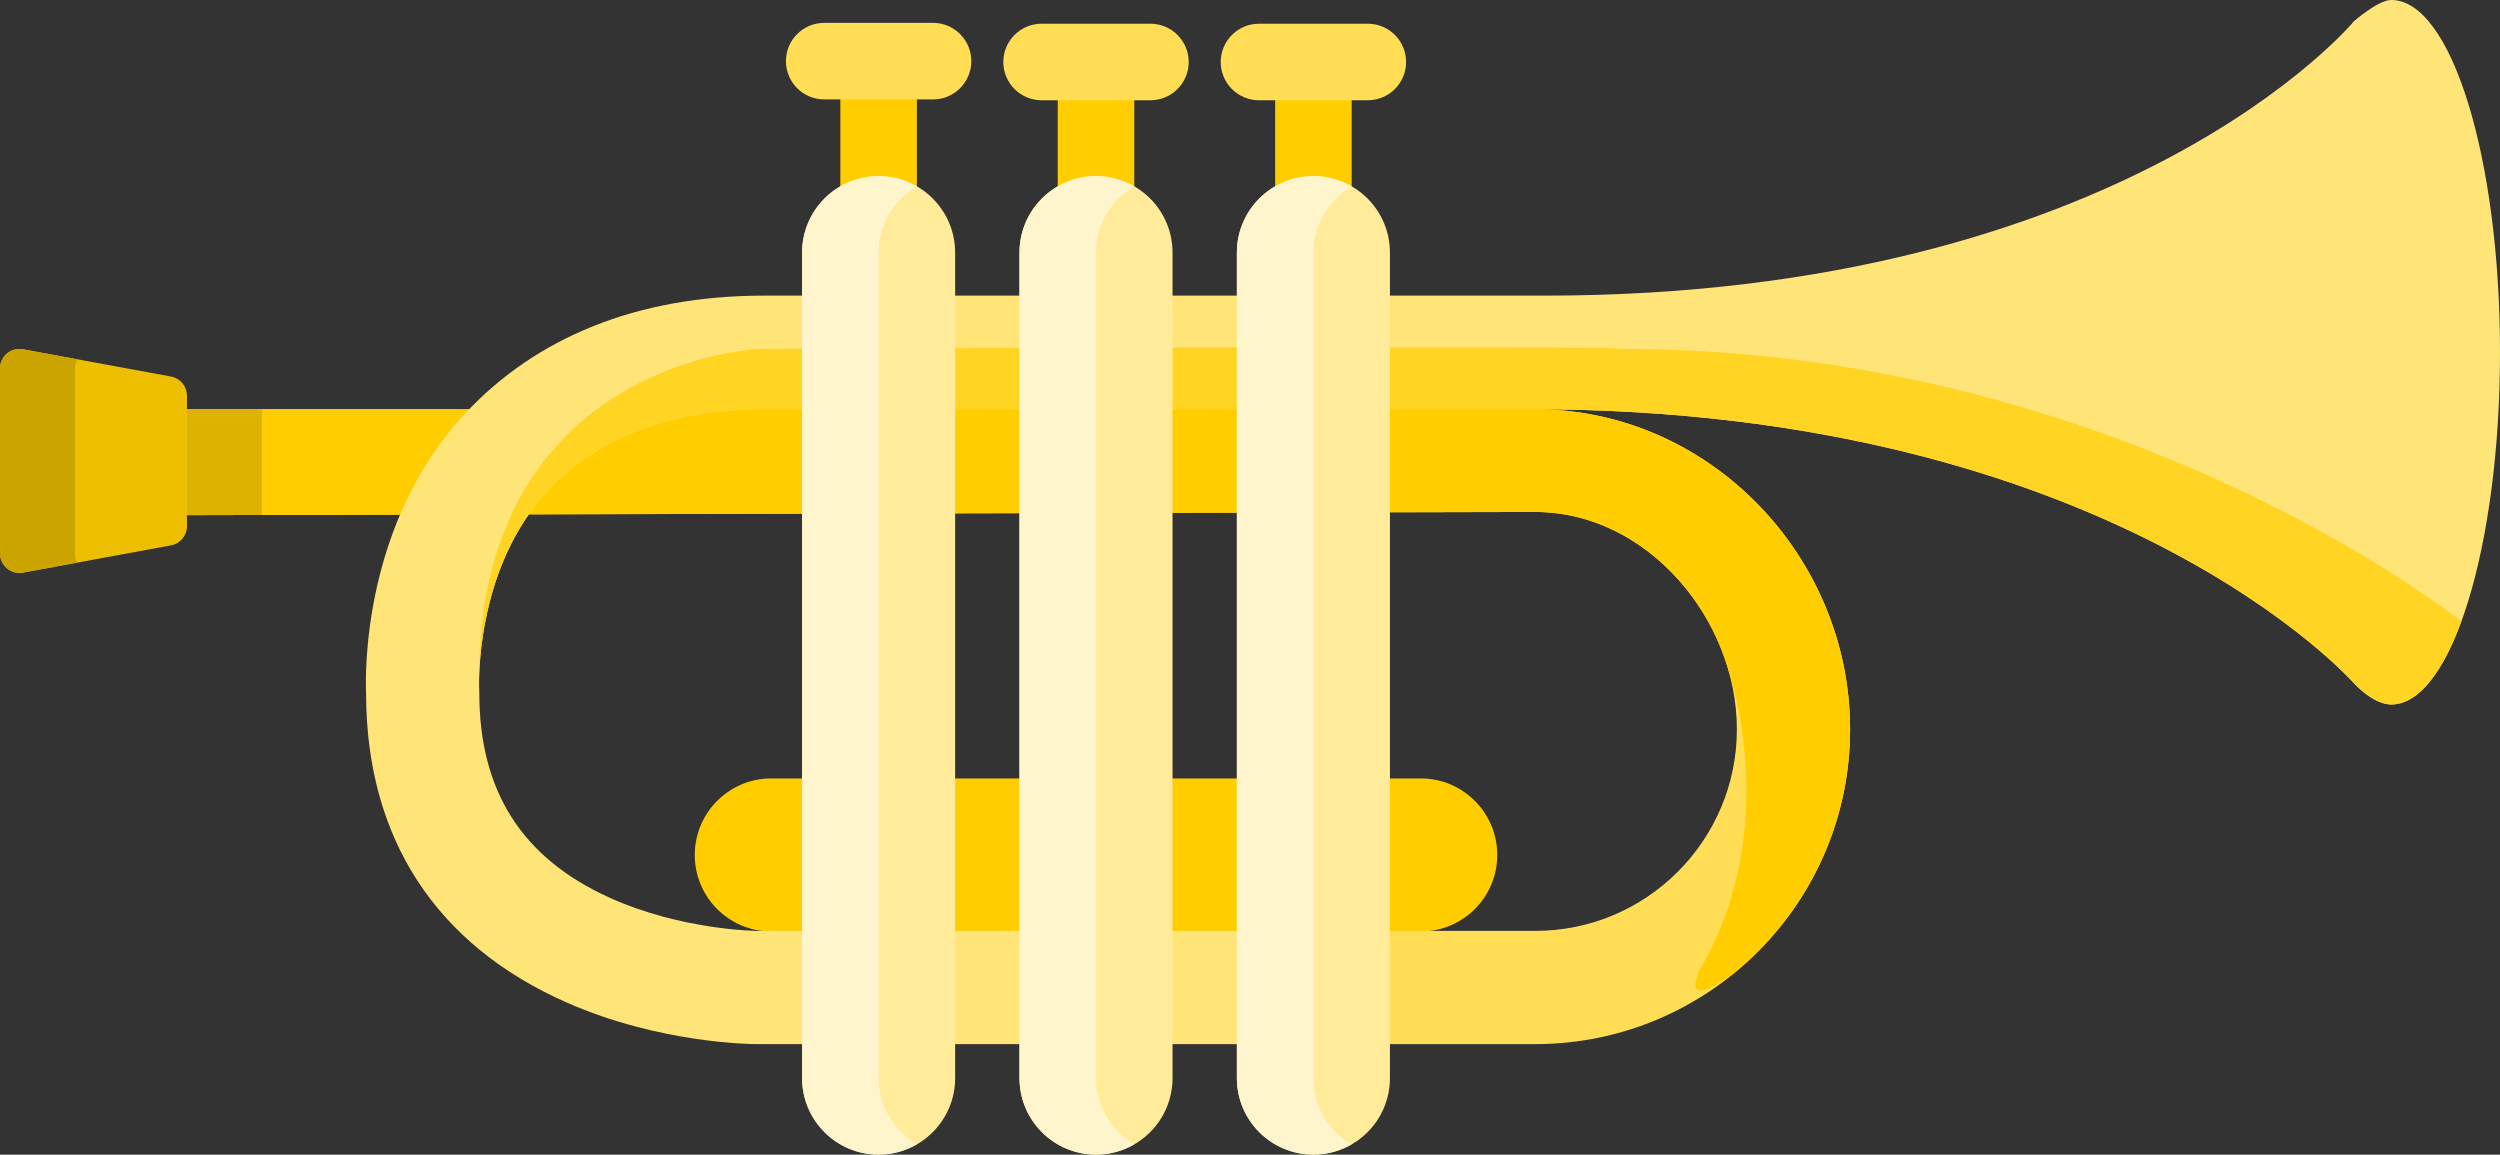 <svg xmlns="http://www.w3.org/2000/svg" xmlnsXlink="http://www.w3.org/1999/xlink" version="1.1" id="Layer_1" x="0px" y="0px" style="enable-background:new 0 0 512 512;" xmlSpace="preserve" viewBox="0 137.77 512 236.47">
<rect x="0" y="137.77" width="512" height="236.47" fill="#333333" stroke="none"/>
<g>
	<path style="fill:#FFCD00;" d="M290.964,328.539H157.962c-8.656,0-15.673-7.018-15.673-15.673c0-8.656,7.018-15.673,15.673-15.673   h133.002c8.656,0,15.673,7.018,15.673,15.673C306.638,321.521,299.621,328.539,290.964,328.539z"/>
	<rect x="216.628" y="150.81" style="fill:#FFCD00;" width="15.673" height="38.378"/>
</g>
<path style="fill:#FFDE55;" d="M235.609,158.302h-22.291c-4.328,0-7.837-3.509-7.837-7.837c0-4.328,3.509-7.837,7.837-7.837h22.291  c4.328,0,7.837,3.509,7.837,7.837C243.446,154.793,239.937,158.302,235.609,158.302z"/>
<rect x="261.151" y="150.81" style="fill:#FFCD00;" width="15.673" height="38.378"/>
<path style="fill:#FFDE55;" d="M280.131,158.302H257.84c-4.328,0-7.837-3.509-7.837-7.837c0-4.328,3.509-7.837,7.837-7.837h22.291  c4.328,0,7.837,3.509,7.837,7.837C287.968,154.793,284.459,158.302,280.131,158.302z"/>
<rect x="172.105" y="150.643" style="fill:#FFCD00;" width="15.673" height="38.378"/>
<g>
	<path style="fill:#FFDE55;" d="M191.087,158.128h-22.291c-4.328,0-7.837-3.509-7.837-7.837s3.509-7.837,7.837-7.837h22.291   c4.328,0,7.837,3.509,7.837,7.837S195.416,158.128,191.087,158.128z"/>
	<path style="fill:#FFDE55;" d="M314.435,221.588H32.464v21.698l281.971-0.668c22.759,0,41.276,21.762,41.276,44.522   s-18.516,41.276-41.276,41.276h-39.884v23.188h39.884c35.545,0,64.464-28.919,64.464-64.464S349.98,221.588,314.435,221.588z"/>
</g>
<path style="fill:#FFCD00;" d="M314.435,221.588H32.464v21.698l281.971-0.668c18.298,0,33.845,14.071,39.24,31.414  c0,0,11.873,32.241-5.302,61.875l0.004-0.001c0,0-5.326,9.736,6.671,1.241c14.542-11.826,23.851-29.845,23.851-50.007  C378.899,251.596,349.98,221.588,314.435,221.588z"/>
<path style="fill:#FFE477;" d="M489.728,137.766c-2.683,0-7.642,4.36-7.643,4.361c-0.047,0.055-46.551,56.188-165.704,56.188  H156.444c-26.141,0-46.672,8.676-61.023,23.956c-21.212,22.588-20.629,53.551-20.444,57.744  c0.095,29.453,14.295,51.26,41.079,63.072c19.081,8.416,38.011,8.516,38.84,8.516c0.001,0,0.002,0,0.003,0h122.435v-23.188H154.928  c-0.153-0.001-15.423-0.161-30.077-6.795c-17.957-8.128-26.686-21.834-26.686-41.9l0.003-0.316l-0.023-0.364  c-0.014-0.246-1.15-24.713,14.308-41.032c9.792-10.337,24.439-16.422,43.838-16.422l157.379-0.001  c119.153,0,168.368,56.049,168.415,56.105c0.001,0.001,3.793,4.361,7.643,4.361c12.301,0,22.272-32.3,22.272-72.144  C512,170.065,502.029,137.766,489.728,137.766z"/>
<path style="fill:#FFD422;" d="M155.331,209.235c0,0-57.464,2.426-57.213,67.775c0.091-6.214,1.462-25.42,14.325-39  c9.792-10.337,24.439-16.422,43.838-16.422l157.379-0.001c119.153,0,168.422,56.114,168.422,56.114s4.188,4.353,7.637,4.353  c5.472,0,10.481-6.404,14.359-17.011c-0.156-0.125-69.523-55.808-171.808-55.808C331.571,208.457,155.331,209.235,155.331,209.235z"/>
<path style="fill:#FFEB99;" d="M179.942,374.234c-8.656,0-15.673-7.018-15.673-15.673V189.504c0-8.656,7.018-15.673,15.673-15.673  s15.673,7.018,15.673,15.673v169.057C195.615,367.217,188.598,374.234,179.942,374.234z"/>
<path style="fill:#FFF5CC;" d="M179.942,358.561V189.504c0-5.798,3.157-10.848,7.837-13.56c-2.307-1.336-4.979-2.114-7.837-2.114  c-8.656,0-15.673,7.018-15.673,15.673v169.057c0,8.656,7.018,15.673,15.673,15.673c2.858,0,5.53-0.777,7.837-2.114  C183.099,369.409,179.942,364.359,179.942,358.561z"/>
<path style="fill:#FFEB99;" d="M224.464,374.234c-8.656,0-15.673-7.018-15.673-15.673V189.504c0-8.656,7.018-15.673,15.673-15.673  s15.673,7.018,15.673,15.673v169.057C240.137,367.217,233.12,374.234,224.464,374.234z"/>
<path style="fill:#FFF5CC;" d="M224.464,358.561V189.504c0-5.798,3.157-10.848,7.837-13.56c-2.307-1.336-4.979-2.114-7.837-2.114  c-8.656,0-15.673,7.018-15.673,15.673v169.057c0,8.656,7.018,15.673,15.673,15.673c2.858,0,5.53-0.777,7.837-2.114  C227.621,369.409,224.464,364.359,224.464,358.561z"/>
<path style="fill:#FFEB99;" d="M268.986,374.234c-8.656,0-15.673-7.018-15.673-15.673V189.504c0-8.656,7.018-15.673,15.673-15.673  c8.656,0,15.673,7.018,15.673,15.673v169.057C284.659,367.217,277.642,374.234,268.986,374.234z"/>
<path style="fill:#FFF5CC;" d="M268.986,358.561V189.504c0-5.798,3.157-10.848,7.837-13.56c-2.307-1.336-4.979-2.114-7.837-2.114  c-8.656,0-15.673,7.018-15.673,15.673v169.057c0,8.656,7.018,15.673,15.673,15.673c2.858,0,5.53-0.777,7.837-2.114  C272.143,369.409,268.986,364.359,268.986,358.561z"/>
<rect x="32.465" y="221.592" style="fill:#DDB200;" width="21.174" height="21.648"/>
<path style="fill:#EEBF00;" d="M4.711,255.041l30.316-5.584c1.892-0.349,3.266-1.999,3.266-3.923v-26.725  c0-1.925-1.374-3.575-3.266-3.923l-30.316-5.584c-1.165-0.214-2.365,0.099-3.275,0.858C0.527,210.916,0,212.039,0,213.223v37.894  c0,1.185,0.527,2.307,1.437,3.066C2.347,254.942,3.546,255.255,4.711,255.041z"/>
<path style="fill:#CCA400;" d="M15.344,213.223c0-0.665,0.181-1.302,0.488-1.875l-11.121-2.049  c-1.165-0.214-2.365,0.099-3.275,0.858C0.527,210.916,0,212.039,0,213.223v37.894c0,1.185,0.527,2.307,1.437,3.066  c0.91,0.759,2.11,1.072,3.275,0.858l11.121-2.049c-0.306-0.573-0.488-1.209-0.488-1.875  C15.344,251.117,15.344,213.223,15.344,213.223z"/>
<g>
</g>
<g>
</g>
<g>
</g>
<g>
</g>
<g>
</g>
<g>
</g>
<g>
</g>
<g>
</g>
<g>
</g>
<g>
</g>
<g>
</g>
<g>
</g>
<g>
</g>
<g>
</g>
<g>
</g>
</svg>